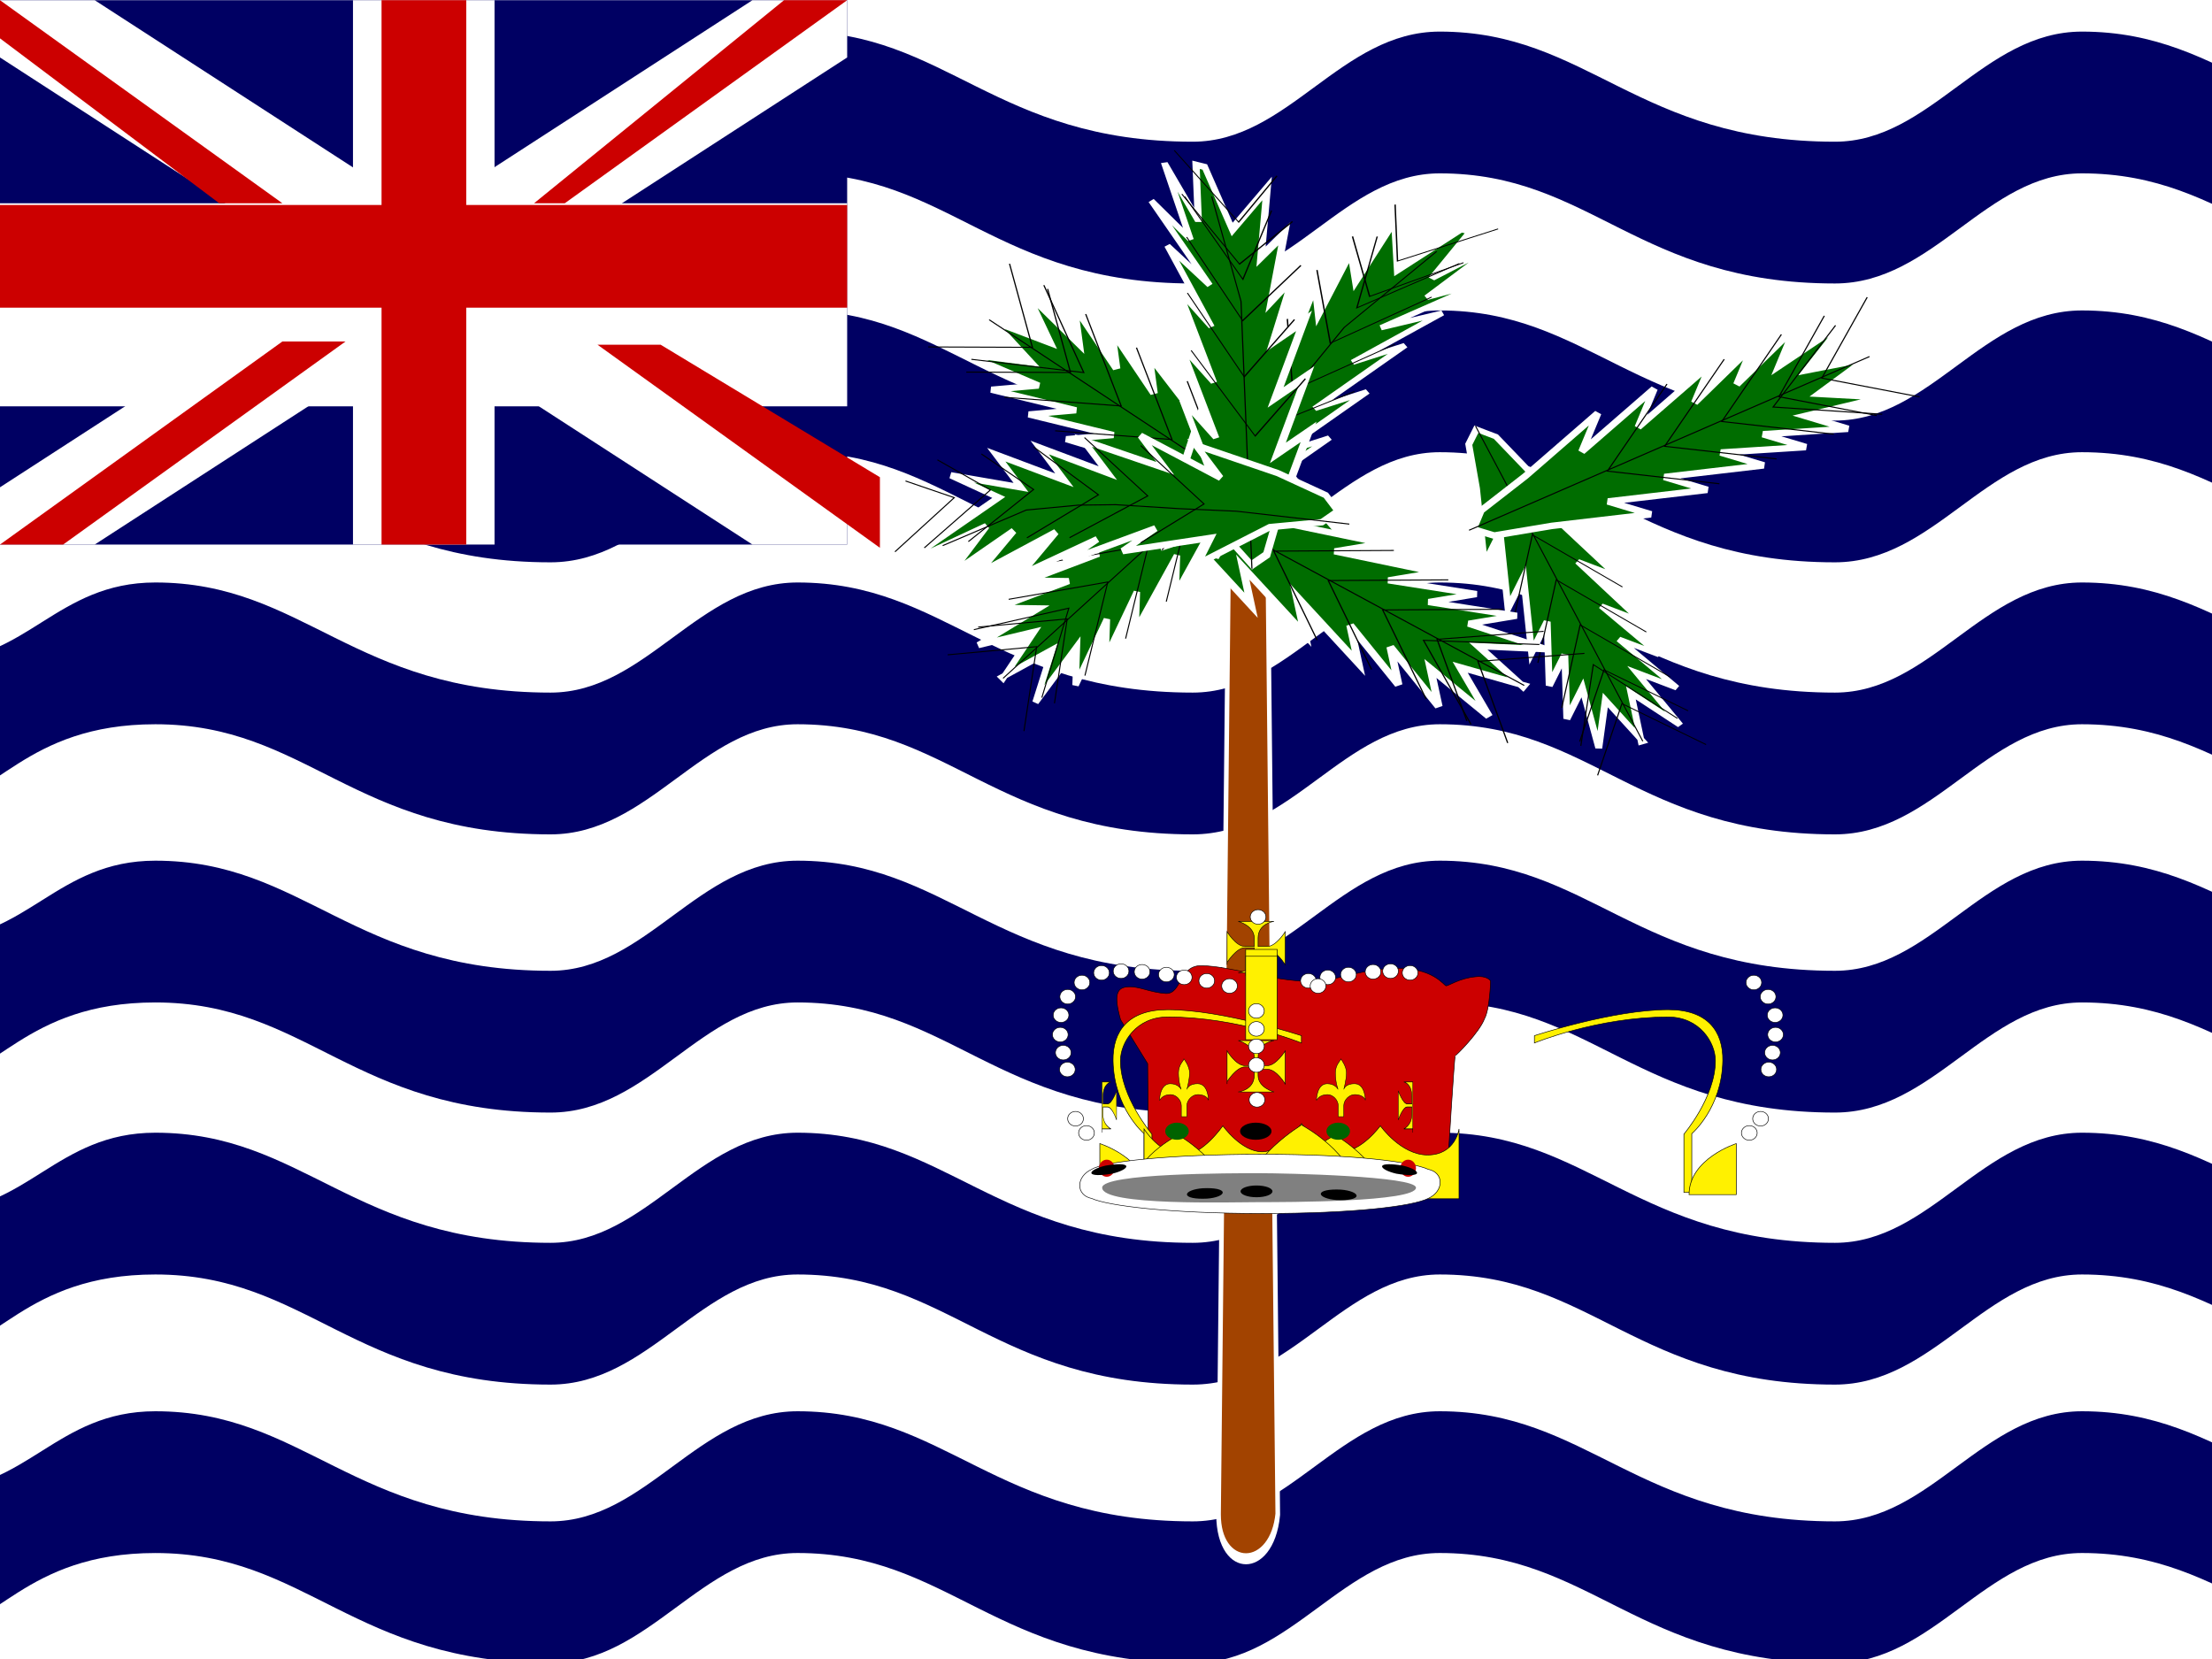 <svg xmlns="http://www.w3.org/2000/svg" height="480" width="640">
  <rect width="100%" height="100%" fill="#333333" stroke="none"/>
  <defs>
    <clipPath id="a">
      <path fill-opacity=".67" d="M0 0h682.67v612H0z"/>
    </clipPath>
  </defs>
  <g clip-path="url(#a)" transform="scale(.938)">
    <path fill-rule="evenodd" fill="#fff" d="M0 0h1024v612H0z"/>
    <path d="M1024 446.24c-11.474 6.903-21.332 23.036-61.814 23.036-60.947 0-76.188-33.966-121.9-33.966-30.474 0-46.712 33.966-76.187 33.966-60.962 0-76.191-33.966-121.9-33.966-30.477 0-46.716 33.966-76.191 33.966-60.962 0-76.191-33.966-121.9-33.966-30.477 0-46.716 33.966-76.191 33.966-60.962 0-76.191-33.966-121.9-33.966-30.478 0-46.716 33.966-76.191 33.966-60.962 0-76.192-33.966-121.91-33.966-30.476 0-39.619 24.203-67.906 24.203v43.727c18.286 0 27.428-24.2 67.906-24.2 46.716 0 60.966 33.96 121.9 33.96 30.476 0 46.713-33.966 76.191-33.966 46.713 0 60.962 33.966 121.9 33.966 30.476 0 46.714-33.966 76.191-33.966 46.714 0 60.962 33.966 121.9 33.966 30.476 0 46.714-33.966 76.191-33.966 46.714 0 60.962 33.966 121.9 33.966 30.476 0 46.714-33.966 76.187-33.966 46.716 0 60.966 33.966 121.9 33.966 30.482 0 40.34-9.626 61.814-16.628v-60.236zM1024 360.32c-11.474 6.903-21.332 23.036-61.814 23.036-60.947 0-76.188-33.966-121.9-33.966-30.474 0-46.712 33.966-76.187 33.966-60.962 0-76.191-33.966-121.9-33.966-30.477 0-46.716 33.966-76.191 33.966-60.962 0-76.191-33.966-121.9-33.966-30.477 0-46.716 33.966-76.191 33.966-60.962 0-76.191-33.966-121.9-33.966-30.478 0-46.716 33.966-76.191 33.966-60.962 0-76.192-33.966-121.91-33.966-30.476 0-39.619 24.203-67.906 24.203v43.727c18.286.01 27.428-24.2 67.906-24.2 46.714 0 60.963 33.966 121.91 33.966 30.476 0 46.713-33.966 76.191-33.966 46.713 0 60.962 33.966 121.9 33.966 30.476 0 46.714-33.966 76.191-33.966 46.714 0 60.962 33.966 121.9 33.966 30.476 0 46.714-33.966 76.191-33.966 46.714 0 60.962 33.966 121.9 33.966 30.476 0 46.714-33.966 76.187-33.966 46.716 0 60.966 33.966 121.9 33.966 30.482 0 40.34-9.626 61.814-16.628v-60.236zM1024 276.41c-11.474 6.903-21.332 23.036-61.814 23.036-60.947 0-76.188-33.966-121.9-33.966-30.474 0-46.712 33.966-76.187 33.966-60.962 0-76.191-33.966-121.9-33.966-30.477 0-46.716 33.966-76.191 33.966-60.962 0-76.191-33.966-121.9-33.966-30.477 0-46.716 33.966-76.191 33.966-60.962 0-76.191-33.966-121.9-33.966-30.478 0-46.716 33.966-76.191 33.966-60.962 0-76.192-33.966-121.91-33.966-30.476 0-39.619 24.203-67.906 24.203v43.727c18.286 0 27.428-24.2 67.906-24.2 46.714 0 60.963 33.966 121.91 33.966 30.476 0 46.713-33.966 76.191-33.966 46.713 0 60.962 33.966 121.9 33.966 30.476 0 46.714-33.966 76.191-33.966 46.714 0 60.962 33.966 121.9 33.966 30.476 0 46.714-33.966 76.191-33.966 46.714 0 60.962 33.966 121.9 33.966 30.476 0 46.714-33.966 76.187-33.966 46.716 0 60.966 33.966 121.9 33.966 30.482 0 40.34-9.626 61.814-16.628v-60.236zM1024 190.6c-11.474 6.903-21.332 23.036-61.814 23.036-60.947 0-76.188-33.966-121.9-33.966-30.474 0-46.712 33.966-76.187 33.966-60.962 0-76.191-33.966-121.9-33.966-30.477 0-46.716 33.966-76.191 33.966-60.962 0-76.191-33.966-121.9-33.966-30.477 0-46.716 33.966-76.191 33.966-60.962 0-76.191-33.966-121.9-33.966-30.478 0-46.716 33.966-76.191 33.966-60.962 0-76.192-33.966-121.91-33.966-30.476 0-39.619 24.203-67.906 24.203V247.6c18.286 0 27.428-24.2 67.906-24.2 46.714 0 60.963 33.966 121.91 33.966 30.476 0 46.713-33.966 76.191-33.966 46.713 0 60.962 33.966 121.9 33.966 30.476 0 46.714-33.966 76.191-33.966 46.714 0 60.962 33.966 121.9 33.966 30.476 0 46.714-33.966 76.191-33.966 46.714 0 60.962 33.966 121.9 33.966 30.476 0 46.714-33.966 76.187-33.966 46.716 0 60.966 33.966 121.9 33.966 30.482 0 40.34-9.626 61.814-16.628v-60.236zM1024 106.69c-11.474 6.903-21.332 23.036-61.814 23.036-60.947 0-76.188-33.966-121.9-33.966-30.474 0-46.712 33.966-76.187 33.966-60.962 0-76.191-33.966-121.9-33.966-30.477 0-46.716 33.966-76.191 33.966-60.962 0-76.191-33.966-121.9-33.966-30.477 0-46.716 33.966-76.191 33.966-60.962 0-76.191-33.966-121.9-33.966-30.478 0-46.716 33.966-76.191 33.966-60.962 0-76.192-33.966-121.91-33.966-30.491-.002-39.634 24.2-67.92 24.2v43.727c18.286 0 27.428-24.203 67.906-24.203 46.714 0 60.963 33.966 121.91 33.966 30.476 0 46.713-33.966 76.191-33.966 46.713 0 60.962 33.966 121.9 33.966 30.476 0 46.714-33.966 76.191-33.966 46.714 0 60.962 33.966 121.9 33.966 30.476 0 46.714-33.966 76.191-33.966 46.714 0 60.962 33.966 121.9 33.966 30.476 0 46.714-33.966 76.187-33.966 46.716 0 60.966 33.966 121.9 33.966 30.482 0 40.34-9.626 61.814-16.628v-60.236zM1024 20.676c-11.474 6.903-21.332 23.036-61.814 23.036-60.947 0-76.188-33.966-121.9-33.966-30.474 0-46.712 33.966-76.187 33.966-60.962 0-76.191-33.966-121.9-33.966-30.477 0-46.716 33.966-76.191 33.966-60.962 0-76.191-33.966-121.9-33.966-30.477 0-46.716 33.966-76.191 33.966-60.962 0-76.191-33.966-121.9-33.966-30.478 0-46.716 33.966-76.191 33.966-60.962 0-76.192-33.966-121.91-33.966-30.491 0-39.634 24.203-67.92 24.203v43.727c18.286 0 27.428-24.203 67.906-24.203 46.714 0 60.963 33.966 121.91 33.966 30.476 0 46.713-33.966 76.191-33.966 46.713 0 60.962 33.966 121.9 33.966 30.476 0 46.714-33.966 76.191-33.966 46.714 0 60.962 33.966 121.9 33.966 30.476 0 46.714-33.966 76.191-33.966 46.714 0 60.962 33.966 121.9 33.966 30.476 0 46.714-33.966 76.187-33.966 46.716 0 60.966 33.966 121.9 33.966 30.482 0 40.34-9.626 61.814-16.628V20.674z" fill-rule="evenodd" fill="#000063"/>
    <path fill-rule="evenodd" fill="#000063" d="M0 .063h261.31v167.91H0z"/>
    <g stroke-width="1pt">
      <path d="M0 .063v17.664L232.097 167.97h29.216v-17.664L29.216.064H0zm261.312 0v17.664L29.216 167.968H0v-17.664L232.097.064h29.216z" fill="#fff"/>
      <path d="M108.88.063v167.906h43.662V.063H108.88zM0 62.698v62.636h261.312V62.698H0z" fill="#fff"/>
      <path d="M0 63.226v31.681h261.312v-31.68H0zM117.69.063v167.906h26.132V.063H117.69zM0 167.968l87.104-62.636h19.476l-87.104 62.636H0zM0 .063l87.104 62.636H67.628L0 11.833V.063zm164.732 62.636L241.836.063h19.476l-87.104 62.636h-19.476zm106.68 106.27l-87.104-62.636h19.476l67.628 40.866v11.77z" fill="#c00"/>
    </g>
    <path d="M814.96-301.18l-17.72 708.66c0 37.298 80.097 37.298 88.683 0l-17.717-708.66h-63.149z" fill-rule="evenodd" transform="matrix(.206 0 0 .49 211.633 267.436)" stroke="#fff" stroke-width="6.936" fill="#a24300"/>
    <path d="M496.06 649.21l17.717 70.866 36.433-63.16-17.717 88.683 36.433-36.433-36.433 88.682 36.433-36.433-36.433 88.683 36.433-36.433-36.433 106.3 36.433-36.433-36.433 106.3 36.433-36.433-36.433 106.3-17.716 63.161-17.717 17.72-17.717-17.72-17.716-63.161-36.433-106.3 36.433 36.433-36.433-106.3 36.433 36.433-36.433-106.3 36.433 36.433-36.433-88.683 36.433 36.433-36.433-88.682 36.433 36.433-17.717-88.683 36.433 63.16 17.717-70.866z" fill-rule="evenodd" transform="matrix(-.236 .067 -.104 -.196 691.314 322.649)" stroke="#fff" stroke-width="8.26" fill="#006d00"/>
    <path d="M496.06 649.21v496.07M426.2 868.11l70.86 106.3 70.87-106.3" transform="matrix(-.236 .067 -.104 -.196 691.314 322.649)" stroke="#000" stroke-width="1pt" fill="none"/>
    <path d="M426.2 797.24l70.866 106.3 70.866-106.3" transform="matrix(-.236 .067 -.104 -.196 691.314 322.649)" stroke="#000" stroke-width="1pt" fill="none"/>
    <path d="M426.2 726.38l70.866 106.3 70.866-106.3" transform="matrix(-.236 .067 -.104 -.196 691.314 322.649)" stroke="#000" stroke-width="1pt" fill="none"/>
    <path d="M426.2 673.23l70.866 88.683 70.866-88.683" transform="matrix(-.236 .067 -.104 -.196 691.314 322.649)" stroke="#000" stroke-width="1pt" fill="none"/>
    <path d="M426.2 620.08l70.866 88.682 70.866-88.682" transform="matrix(-.236 .067 -.104 -.196 691.314 322.649)" stroke="#000" stroke-width="1pt" fill="none"/>
    <path d="M442.91 666.93l63.16 106.3 63.16-106.3" transform="matrix(-.236 .067 -.104 -.196 691.314 322.649)" stroke="#000" stroke-width="1pt" fill="none"/>
    <g>
      <path d="M496.06 649.21l17.717 70.866 36.433-63.16-17.717 88.683 36.433-36.433-36.433 88.682 36.433-36.433-36.433 88.683 36.433-36.433-36.433 106.3 36.433-36.433-36.433 106.3 36.433-36.433-36.433 106.3-17.716 63.161-17.717 17.72-17.717-17.72-17.716-63.161-36.433-106.3 36.433 36.433-36.433-106.3 36.433 36.433-36.433-106.3 36.433 36.433-36.433-88.683 36.433 36.433-36.433-88.682 36.433 36.433-17.717-88.683 36.433 63.16 17.717-70.866z" fill-rule="evenodd" transform="matrix(.177 -.181 .221 .146 73.836 93.626)" stroke="#fff" stroke-width="8.26" fill="#006d00"/>
      <path d="M496.06 649.21v496.07M426.2 868.11l70.86 106.3 70.87-106.3" transform="matrix(.177 -.181 .221 .146 73.836 93.626)" stroke="#000" stroke-width="1pt" fill="none"/>
      <path d="M426.2 797.24l70.866 106.3 70.866-106.3" transform="matrix(.177 -.181 .221 .146 73.836 93.626)" stroke="#000" stroke-width="1pt" fill="none"/>
      <path d="M426.2 726.38l70.866 106.3 70.866-106.3" transform="matrix(.177 -.181 .221 .146 73.836 93.626)" stroke="#000" stroke-width="1pt" fill="none"/>
      <path d="M426.2 673.23l70.866 88.683 70.866-88.683" transform="matrix(.177 -.181 .221 .146 73.836 93.626)" stroke="#000" stroke-width="1pt" fill="none"/>
      <path d="M426.2 620.08l70.866 88.682 70.866-88.682" transform="matrix(.177 -.181 .221 .146 73.836 93.626)" stroke="#000" stroke-width="1pt" fill="none"/>
      <path d="M442.91 666.93l63.16 106.3 63.16-106.3" transform="matrix(.177 -.181 .221 .146 73.836 93.626)" stroke="#000" stroke-width="1pt" fill="none"/>
    </g>
    <g>
      <path d="M496.06 649.21l17.717 70.866 36.433-63.16-17.717 88.683 36.433-36.433-36.433 88.682 36.433-36.433-36.433 88.683 36.433-36.433-36.433 106.3 36.433-36.433-36.433 106.3 36.433-36.433-36.433 106.3-17.716 63.161-17.717 17.72-17.717-17.72-17.716-63.161-36.433-106.3 36.433 36.433-36.433-106.3 36.433 36.433-36.433-106.3 36.433 36.433-36.433-88.683 36.433 36.433-36.433-88.682 36.433 36.433-17.717-88.683 36.433 63.16 17.717-70.866z" fill-rule="evenodd" transform="matrix(.114 .217 -.249 .108 681.766 -67.78)" stroke="#fff" stroke-width="8.26" fill="#006d00"/>
      <path d="M496.06 649.21v496.07M426.2 868.11l70.86 106.3 70.87-106.3" transform="matrix(.114 .217 -.249 .108 681.766 -67.78)" stroke="#000" stroke-width="1pt" fill="none"/>
      <path d="M426.2 797.24l70.866 106.3 70.866-106.3" transform="matrix(.114 .217 -.249 .108 681.766 -67.78)" stroke="#000" stroke-width="1pt" fill="none"/>
      <path d="M426.2 726.38l70.866 106.3 70.866-106.3" transform="matrix(.114 .217 -.249 .108 681.766 -67.78)" stroke="#000" stroke-width="1pt" fill="none"/>
      <path d="M426.2 673.23l70.866 88.683 70.866-88.683" transform="matrix(.114 .217 -.249 .108 681.766 -67.78)" stroke="#000" stroke-width="1pt" fill="none"/>
      <path d="M426.2 620.08l70.866 88.682 70.866-88.682" transform="matrix(.114 .217 -.249 .108 681.766 -67.78)" stroke="#000" stroke-width="1pt" fill="none"/>
      <path d="M442.91 666.93l63.16 106.3 63.16-106.3" transform="matrix(.114 .217 -.249 .108 681.766 -67.78)" stroke="#000" stroke-width="1pt" fill="none"/>
    </g>
    <g>
      <path d="M496.06 649.21l17.717 70.866 36.433-63.16-17.717 88.683 36.433-36.433-36.433 88.682 36.433-36.433-36.433 88.683 36.433-36.433-36.433 106.3 36.433-36.433-36.433 106.3 36.433-36.433-36.433 106.3-17.716 63.161-17.717 17.72-17.717-17.72-17.716-63.161-36.433-106.3 36.433 36.433-36.433-106.3 36.433 36.433-36.433-106.3 36.433 36.433-36.433-88.683 36.433 36.433-36.433-88.682 36.433 36.433-17.717-88.683 36.433 63.16 17.717-70.866z" fill-rule="evenodd" transform="matrix(-.167 .195 -.237 -.128 706.86 197.798)" stroke="#fff" stroke-width="8.26" fill="#006d00"/>
      <path d="M496.06 649.21v496.07M426.2 868.11l70.86 106.3 70.87-106.3" transform="matrix(-.167 .195 -.237 -.128 706.86 197.798)" stroke="#000" stroke-width="1pt" fill="none"/>
      <path d="M426.2 797.24l70.866 106.3 70.866-106.3" transform="matrix(-.167 .195 -.237 -.128 706.86 197.798)" stroke="#000" stroke-width="1pt" fill="none"/>
      <path d="M426.2 726.38l70.866 106.3 70.866-106.3" transform="matrix(-.167 .195 -.237 -.128 706.86 197.798)" stroke="#000" stroke-width="1pt" fill="none"/>
      <path d="M426.2 673.23l70.866 88.683 70.866-88.683" transform="matrix(-.167 .195 -.237 -.128 706.86 197.798)" stroke="#000" stroke-width="1pt" fill="none"/>
      <path d="M426.2 620.08l70.866 88.682 70.866-88.682" transform="matrix(-.167 .195 -.237 -.128 706.86 197.798)" stroke="#000" stroke-width="1pt" fill="none"/>
      <path d="M442.91 666.93l63.16 106.3 63.16-106.3" transform="matrix(-.167 .195 -.237 -.128 706.86 197.798)" stroke="#000" stroke-width="1pt" fill="none"/>
    </g>
    <g>
      <path d="M496.06 649.21l17.717 70.866 36.433-63.16-17.717 88.683 36.433-36.433-36.433 88.682 36.433-36.433-36.433 88.683 36.433-36.433-36.433 106.3 36.433-36.433-36.433 106.3 36.433-36.433-36.433 106.3-17.716 63.161-17.717 17.72-17.717-17.72-17.716-63.161-36.433-106.3 36.433 36.433-36.433-106.3 36.433 36.433-36.433-106.3 36.433 36.433-36.433-88.683 36.433 36.433-36.433-88.682 36.433 36.433-17.717-88.683 36.433 63.16 17.717-70.866z" fill-rule="evenodd" transform="matrix(-.166 -.166 .177 -.161 276.837 396.088)" stroke="#fff" stroke-width="8.26" fill="#006d00"/>
      <path d="M496.06 649.21v496.07M426.2 868.11l70.86 106.3 70.87-106.3" transform="matrix(-.166 -.166 .177 -.161 276.837 396.088)" stroke="#000" stroke-width="1pt" fill="none"/>
      <path d="M426.2 797.24l70.866 106.3 70.866-106.3" transform="matrix(-.166 -.166 .177 -.161 276.837 396.088)" stroke="#000" stroke-width="1pt" fill="none"/>
      <path d="M426.2 726.38l70.866 106.3 70.866-106.3" transform="matrix(-.166 -.166 .177 -.161 276.837 396.088)" stroke="#000" stroke-width="1pt" fill="none"/>
      <path d="M426.2 673.23l70.866 88.683 70.866-88.683" transform="matrix(-.166 -.166 .177 -.161 276.837 396.088)" stroke="#000" stroke-width="1pt" fill="none"/>
      <path d="M426.2 620.08l70.866 88.682 70.866-88.682" transform="matrix(-.166 -.166 .177 -.161 276.837 396.088)" stroke="#000" stroke-width="1pt" fill="none"/>
      <path d="M442.91 666.93l63.16 106.3 63.16-106.3" transform="matrix(-.166 -.166 .177 -.161 276.837 396.088)" stroke="#000" stroke-width="1pt" fill="none"/>
    </g>
    <g>
      <path d="M460.63 649.21l28.643 70.866 42.223-63.16-10.184 88.683 27.9-36.433-17.716 88.682 26.249-36.433-26.249 88.683 36.433-36.433-36.433 106.3 36.433-36.433-36.433 106.3 36.433-36.433-36.433 106.3-17.716 63.161-17.717 17.72-17.717-17.72-17.716-63.161-36.433-106.3 36.433 36.433-36.433-106.3 36.433 36.433-36.433-106.3 36.433 36.433-46.617-88.683 46.617 36.433-63.16-88.682 42.966 36.433-26.26-88.683 36.433 63.16.001-70.866z" fill-rule="evenodd" transform="matrix(-.271 -.064 -.167 .204 684.121 -32.23)" stroke="#fff" stroke-width="8.26" fill="#006d00"/>
      <path d="M467.21 684.66l28.866 124.02v336.62" transform="matrix(-.271 -.064 -.167 .204 684.121 -32.23)" stroke="#000" stroke-width="1pt" fill="none"/>
      <path d="M436.23 886.83l69.833 88.682 60.682-88.682" transform="matrix(-.271 -.064 -.167 .204 684.121 -32.23)" stroke="#000" stroke-width="1pt" fill="none"/>
      <path d="M434.63 814.96l61.63 88.682 60.682-88.682" transform="matrix(-.271 -.064 -.167 .204 684.121 -32.23)" stroke="#000" stroke-width="1pt" fill="none"/>
      <path d="M436.38 744.1l60.682 88.682 69.833-88.682" transform="matrix(-.271 -.064 -.167 .204 684.121 -32.23)" stroke="#000" stroke-width="1pt" fill="none"/>
      <path d="M432.84 690.94l63.228 70.866 63.149-70.866" transform="matrix(-.271 -.064 -.167 .204 684.121 -32.23)" stroke="#000" stroke-width="1pt" fill="none"/>
      <path d="M426.2 637.8l70.866 70.866 46.406-70.866" transform="matrix(-.271 -.064 -.167 .204 684.121 -32.23)" stroke="#000" stroke-width="1pt" fill="none"/>
      <path d="M436.12 693.24l63.16 86.886 36.327-96.478" transform="matrix(-.271 -.064 -.167 .204 684.121 -32.23)" stroke="#000" stroke-width="1pt" fill="none"/>
    </g>
    <g>
      <path d="M460.63 649.21l28.643 70.866 42.223-63.16-10.184 88.683 27.9-36.433-17.716 88.682 26.249-36.433-26.249 88.683 36.433-36.433-36.433 106.3 36.433-36.433-36.433 106.3 36.433-36.433-36.433 106.3-17.716 63.161-17.717 17.72-17.717-17.72-17.716-63.161-36.433-106.3 36.433 36.433-36.433-106.3 36.433 36.433-36.433-106.3 36.433 36.433-46.617-88.683 46.617 36.433-63.16-88.682 42.966 36.433-26.26-88.683 36.433 63.16.001-70.866z" fill-rule="evenodd" transform="matrix(.27 .067 .01 .245 240.767 -138.419)" stroke="#fff" stroke-width="8.26" fill="#006d00"/>
      <path d="M467.21 684.66l28.866 124.02v336.62" transform="matrix(.27 .067 .01 .245 240.767 -138.419)" stroke="#000" stroke-width="1pt" fill="none"/>
      <path d="M436.23 886.83l69.833 88.682 60.682-88.682" transform="matrix(.27 .067 .01 .245 240.767 -138.419)" stroke="#000" stroke-width="1pt" fill="none"/>
      <path d="M434.63 814.96l61.63 88.682 60.682-88.682" transform="matrix(.27 .067 .01 .245 240.767 -138.419)" stroke="#000" stroke-width="1pt" fill="none"/>
      <path d="M436.38 744.1l60.682 88.682 69.833-88.682" transform="matrix(.27 .067 .01 .245 240.767 -138.419)" stroke="#000" stroke-width="1pt" fill="none"/>
      <path d="M432.84 690.94l63.228 70.866 63.149-70.866" transform="matrix(.27 .067 .01 .245 240.767 -138.419)" stroke="#000" stroke-width="1pt" fill="none"/>
      <path d="M426.2 637.8l70.866 70.866 46.406-70.866" transform="matrix(.27 .067 .01 .245 240.767 -138.419)" stroke="#000" stroke-width="1pt" fill="none"/>
      <path d="M436.12 693.24l63.16 86.886 36.327-96.478" transform="matrix(.27 .067 .01 .245 240.767 -138.419)" stroke="#000" stroke-width="1pt" fill="none"/>
    </g>
    <g>
      <path d="M364.33 631.6l88.683 88.683 17.716-63.149v88.682l36.433-36.433-17.716 88.683 36.432-36.434-17.716 88.684 36.433-36.433-17.716 106.3 36.433-36.433-36.433 106.3 36.433-36.433-17.717 106.3-17.716 63.161-17.717 17.72-17.717-17.72-17.716-63.161-63.16-82.294 36.434 11.429-36.433-106.3 36.433 36.433-63.16-106.3 36.433 36.433-63.16-88.684 63.16 36.434-70.866-88.683 63.149 36.433-70.866-70.866 70.866 36.433-63.149-88.683z" fill-rule="evenodd" transform="matrix(.035 -.235 .244 .042 116.462 229.638)" stroke="#fff" stroke-width="8.26" fill="#006d00"/>
      <path d="M378.96 660.02l63.962 96.497 17.716 63.16 8.869 46.206 8.868 78.811 9.316 70.866 8.401 141.74" transform="matrix(.035 -.235 .244 .042 116.462 229.638)" stroke="#000" stroke-width="1pt" fill="none"/>
      <path d="M426.2 903.64l63.666 70.866 60.749-88.683" transform="matrix(.035 -.235 .244 .042 116.462 229.638)" stroke="#000" stroke-width="1pt" fill="none"/>
      <path d="M417.08 814.96l70.679 88.683 60.76-88.683" transform="matrix(.035 -.235 .244 .042 116.462 229.638)" stroke="#000" stroke-width="1pt" fill="none"/>
      <path d="M407.48 762.44l70.867 80.236 46.948-88.683M372.06 637.8l88.683 70.866 26.831-70.866" transform="matrix(.035 -.235 .244 .042 116.462 229.638)" stroke="#000" stroke-width="1pt" fill="none"/>
      <path d="M360.62 602.36l82.296 63.149 10.616-63.149M389.76 690.94l81.096 70.866 33.946-70.866" transform="matrix(.035 -.235 .244 .042 116.462 229.638)" stroke="#000" stroke-width="1pt" fill="none"/>
    </g>
    <g fill-rule="evenodd">
      <path d="M641.46 1173.3l-1.7-229.13-61.1-106.94c-16.277-62.618-7.764-78.079 16.973-79.776 24.728-1.698 49.224 13.679 84.868 16.276 36.646 1.697 28.866-69.408 81.474-67.71 62.618 1.697 144.28 32.26 222.36 37.342 78.078 6.092 118.81-27.168 208.77-30.663 89.97-3.396 113.73 42.436 118.82 42.436s30.66-18.672 66.01-22.066c26.46-3.396 33.96 10.184 33.96 10.184s-1.7 67.71-13.68 91.667c-11.88 33.948-64.32 89.961-66.01 89.961-1.7 0-16.28 249.62-16.28 261.21 0 1.7-676.66-6.79-676.66-11.88z" stroke="#000" stroke-width="1pt" fill="#c00" transform="matrix(.137 0 0 .127 266.36 208.19)"/>
      <g stroke="#000" stroke-width="1pt">
        <path d="M631.6 684.66s-67.982-62.097-69.813-177.17c-1.063-71.929 34.38-124.02 122.96-124.02 124.02 0 301.18 63.149 301.18 63.149v17.717s-141.73-63.16-301.18-63.16c-70.866 0-106.3 62.087-106.3 106.24 0 88.683 70.867 178.23 70.867 178.23v141.73h-17.717v-141.73z" fill="#fff100" transform="matrix(-.137 0 0 .127 608.367 262.74)"/>
        <path d="M478.36 649.21c0 9.786-7.932 17.717-17.717 17.717-9.786 0-17.717-7.932-17.717-17.717 0-9.786 7.932-17.717 17.717-17.717 9.786 0 17.717 7.932 17.717 17.717z" transform="matrix(-.137 0 0 .127 606.168 262.626)" fill="#fff"/>
        <path d="M478.36 649.21c0 9.786-7.932 17.717-17.717 17.717-9.786 0-17.717-7.932-17.717-17.717 0-9.786 7.932-17.717 17.717-17.717 9.786 0 17.717 7.932 17.717 17.717z" transform="matrix(-.137 0 0 .127 608.688 247.431)" fill="#fff"/>
        <path d="M478.36 649.21c0 9.786-7.932 17.717-17.717 17.717-9.786 0-17.717-7.932-17.717-17.717 0-9.786 7.932-17.717 17.717-17.717 9.786 0 17.717 7.932 17.717 17.717z" transform="matrix(-.137 0 0 .127 609.849 242.243)" fill="#fff"/>
        <path d="M478.36 649.21c0 9.786-7.932 17.717-17.717 17.717-9.786 0-17.717-7.932-17.717-17.717 0-9.786 7.932-17.717 17.717-17.717 9.786 0 17.717 7.932 17.717 17.717z" transform="matrix(-.137 0 0 .127 610.776 236.694)" fill="#fff"/>
        <path d="M478.36 649.21c0 9.786-7.932 17.717-17.717 17.717-9.786 0-17.717-7.932-17.717-17.717 0-9.786 7.932-17.717 17.717-17.717 9.786 0 17.717 7.932 17.717 17.717z" transform="matrix(-.137 0 0 .127 610.646 230.678)" fill="#fff"/>
        <path d="M478.36 649.21c0 9.786-7.932 17.717-17.717 17.717-9.786 0-17.717-7.932-17.717-17.717 0-9.786 7.932-17.717 17.717-17.717 9.786 0 17.717 7.932 17.717 17.717z" transform="matrix(-.137 0 0 .127 602.69 267.008)" fill="#fff"/>
        <path d="M478.36 649.21c0 9.786-7.932 17.717-17.717 17.717-9.786 0-17.717-7.932-17.717-17.717 0-9.786 7.932-17.717 17.717-17.717 9.786 0 17.717 7.932 17.717 17.717z" transform="matrix(-.137 0 0 .127 608.487 224.996)" fill="#fff"/>
        <path d="M478.36 649.21c0 9.786-7.932 17.717-17.717 17.717-9.786 0-17.717-7.932-17.717-17.717 0-9.786 7.932-17.717 17.717-17.717 9.786 0 17.717 7.932 17.717 17.717z" transform="matrix(-.137 0 0 .127 604.082 220.616)" fill="#fff"/>
        <path d="M478.36 649.21c0 9.786-7.932 17.717-17.717 17.717-9.786 0-17.717-7.932-17.717-17.717 0-9.786 7.932-17.717 17.717-17.717 9.786 0 17.717 7.932 17.717 17.717z" transform="matrix(-.137 0 0 .127 498.064 217.628)" fill="#fff"/>
        <path d="M478.36 649.21c0 9.786-7.932 17.717-17.717 17.717-9.786 0-17.717-7.932-17.717-17.717 0-9.786 7.932-17.717 17.717-17.717 9.786 0 17.717 7.932 17.717 17.717z" transform="matrix(-.137 0 0 .127 492.026 217.1)" fill="#fff"/>
        <path d="M478.36 649.21c0 9.786-7.932 17.717-17.717 17.717-9.786 0-17.717-7.932-17.717-17.717 0-9.786 7.932-17.717 17.717-17.717 9.786 0 17.717 7.932 17.717 17.717z" transform="matrix(-.137 0 0 .127 486.636 217.314)" fill="#fff"/>
        <path d="M478.36 649.21c0 9.786-7.932 17.717-17.717 17.717-9.786 0-17.717-7.932-17.717-17.717 0-9.786 7.932-17.717 17.717-17.717 9.786 0 17.717 7.932 17.717 17.717z" transform="matrix(-.137 0 0 .127 479.043 218.168)" fill="#fff"/>
        <path d="M478.36 649.21c0 9.786-7.932 17.717-17.717 17.717-9.786 0-17.717-7.932-17.717-17.717 0-9.786 7.932-17.717 17.717-17.717 9.786 0 17.717 7.932 17.717 17.717z" transform="matrix(-.137 0 0 .127 472.66 219.022)" fill="#fff"/>
        <path d="M478.36 649.21c0 9.786-7.932 17.717-17.717 17.717-9.786 0-17.717-7.932-17.717-17.717 0-9.786 7.932-17.717 17.717-17.717 9.786 0 17.717 7.932 17.717 17.717z" transform="matrix(-.137 0 0 .127 466.696 220.088)" fill="#fff"/>
        <path d="M478.36 649.21c0 9.786-7.932 17.717-17.717 17.717-9.786 0-17.717-7.932-17.717-17.717 0-9.786 7.932-17.717 17.717-17.717 9.786 0 17.717 7.932 17.717 17.717z" transform="matrix(-.137 0 0 .127 469.668 221.683)" fill="#fff"/>
      </g>
      <path d="M478.36 649.21c0 9.786-7.932 17.717-17.717 17.717-9.786 0-17.717-7.932-17.717-17.717 0-9.786 7.932-17.717 17.717-17.717 9.786 0 17.717 7.932 17.717 17.717z" transform="matrix(.137 0 0 .127 268.648 262.626)" stroke="#000" stroke-width="1pt" fill="#fff"/>
      <path d="M478.36 649.21c0 9.786-7.932 17.717-17.717 17.717-9.786 0-17.717-7.932-17.717-17.717 0-9.786 7.932-17.717 17.717-17.717 9.786 0 17.717 7.932 17.717 17.717z" transform="matrix(.137 0 0 .127 266.128 247.432)" stroke="#000" stroke-width="1pt" fill="#fff"/>
      <path d="M478.36 649.21c0 9.786-7.932 17.717-17.717 17.717-9.786 0-17.717-7.932-17.717-17.717 0-9.786 7.932-17.717 17.717-17.717 9.786 0 17.717 7.932 17.717 17.717z" transform="matrix(.137 0 0 .127 264.867 242.243)" stroke="#000" stroke-width="1pt" fill="#fff"/>
      <path d="M478.36 649.21c0 9.786-7.932 17.717-17.717 17.717-9.786 0-17.717-7.932-17.717-17.717 0-9.786 7.932-17.717 17.717-17.717 9.786 0 17.717 7.932 17.717 17.717z" transform="matrix(.137 0 0 .127 263.94 236.694)" stroke="#000" stroke-width="1pt" fill="#fff"/>
      <path d="M478.36 649.21c0 9.786-7.932 17.717-17.717 17.717-9.786 0-17.717-7.932-17.717-17.717 0-9.786 7.932-17.717 17.717-17.717 9.786 0 17.717 7.932 17.717 17.717z" transform="matrix(.137 0 0 .127 264.172 230.678)" stroke="#000" stroke-width="1pt" fill="#fff"/>
      <path d="M478.36 649.21c0 9.786-7.932 17.717-17.717 17.717-9.786 0-17.717-7.932-17.717-17.717 0-9.786 7.932-17.717 17.717-17.717 9.786 0 17.717 7.932 17.717 17.717z" transform="matrix(.137 0 0 .127 266.23 224.996)" stroke="#000" stroke-width="1pt" fill="#fff"/>
      <path d="M478.36 649.21c0 9.786-7.932 17.717-17.717 17.717-9.786 0-17.717-7.932-17.717-17.717 0-9.786 7.932-17.717 17.717-17.717 9.786 0 17.717 7.932 17.717 17.717z" transform="matrix(.137 0 0 .127 270.636 220.616)" stroke="#000" stroke-width="1pt" fill="#fff"/>
      <path d="M478.36 649.21c0 9.786-7.932 17.717-17.717 17.717-9.786 0-17.717-7.932-17.717-17.717 0-9.786 7.932-17.717 17.717-17.717 9.786 0 17.717 7.932 17.717 17.717z" transform="matrix(.137 0 0 .127 276.662 217.627)" stroke="#000" stroke-width="1pt" fill="#fff"/>
      <path d="M478.36 649.21c0 9.786-7.932 17.717-17.717 17.717-9.786 0-17.717-7.932-17.717-17.717 0-9.786 7.932-17.717 17.717-17.717 9.786 0 17.717 7.932 17.717 17.717z" transform="matrix(.137 0 0 .127 282.69 217.1)" stroke="#000" stroke-width="1pt" fill="#fff"/>
      <path d="M478.36 649.21c0 9.786-7.932 17.717-17.717 17.717-9.786 0-17.717-7.932-17.717-17.717 0-9.786 7.932-17.717 17.717-17.717 9.786 0 17.717 7.932 17.717 17.717z" transform="matrix(.137 0 0 .127 289.181 217.314)" stroke="#000" stroke-width="1pt" fill="#fff"/>
      <path d="M478.36 649.21c0 9.786-7.932 17.717-17.717 17.717-9.786 0-17.717-7.932-17.717-17.717 0-9.786 7.932-17.717 17.717-17.717 9.786 0 17.717 7.932 17.717 17.717z" transform="matrix(.137 0 0 .127 296.674 218.168)" stroke="#000" stroke-width="1pt" fill="#fff"/>
      <path d="M478.36 649.21c0 9.786-7.932 17.717-17.717 17.717-9.786 0-17.717-7.932-17.717-17.717 0-9.786 7.932-17.717 17.717-17.717 9.786 0 17.717 7.932 17.717 17.717z" transform="matrix(.137 0 0 .127 302.166 219.021)" stroke="#000" stroke-width="1pt" fill="#fff"/>
      <path d="M478.36 649.21c0 9.786-7.932 17.717-17.717 17.717-9.786 0-17.717-7.932-17.717-17.717 0-9.786 7.932-17.717 17.717-17.717 9.786 0 17.717 7.932 17.717 17.717z" transform="matrix(.137 0 0 .127 309.12 220.088)" stroke="#000" stroke-width="1pt" fill="#fff"/>
      <path d="M478.36 649.21c0 9.786-7.932 17.717-17.717 17.717-9.786 0-17.717-7.932-17.717-17.717 0-9.786 7.932-17.717 17.717-17.717 9.786 0 17.717 7.932 17.717 17.717z" transform="matrix(.137 0 0 .127 316.149 221.683)" stroke="#000" stroke-width="1pt" fill="#fff"/>
      <path d="M478.36 649.21c0 9.786-7.932 17.717-17.717 17.717-9.786 0-17.717-7.932-17.717-17.717 0-9.786 7.932-17.717 17.717-17.717 9.786 0 17.717 7.932 17.717 17.717z" transform="matrix(.137 0 0 .127 272.026 267.008)" stroke="#000" stroke-width="1pt" fill="#fff"/>
      <path d="M631.6 684.66s-67.982-62.097-69.813-177.17c-1.063-71.929 34.38-124.02 122.96-124.02 124.02 0 301.18 63.149 301.18 63.149v17.717s-141.73-63.16-301.18-63.16c-70.866 0-106.3 62.087-106.3 106.24 0 88.683 70.867 178.23 70.867 178.23v141.73h-17.717v-141.73z" transform="matrix(.137 0 0 .127 266.36 262.74)" stroke="#000" stroke-width="1pt" fill="#fff100"/>
      <path d="M1240.2 631.6s16.36-36.433 70.86-36.433c37.79 0 70.87 36.433 70.87 70.866v70.866h36.43v-70.866c0-36.47 36.44-70.866 70.87-70.866 63.16 0 70.87 36.433 70.87 36.433s0-106.3-70.87-106.3c-63.16 0-70.87 36.433-70.87 36.433s17.72-63.16 17.72-106.3-36.43-88.683-36.43-88.683c0 6.79-36.44 36.433-36.44 88.683 0 63.149 17.72 106.3 17.72 106.3s-17.72-36.433-70.87-36.433c-70.86 0-70.86 106.3-70.86 106.3z" transform="matrix(.047 0 0 .048 299.433 309.064)" stroke="#000" stroke-width="2.991" fill="#fff100"/>
      <path d="M1240.2 631.6s16.36-36.433 70.86-36.433c37.79 0 70.87 36.433 70.87 70.866v70.866h36.43v-70.866c0-36.47 36.44-70.866 70.87-70.866 63.16 0 70.87 36.433 70.87 36.433s0-106.3-70.87-106.3c-63.16 0-70.87 36.433-70.87 36.433s17.72-63.16 17.72-106.3-36.43-88.683-36.43-88.683c0 6.79-36.44 36.433-36.44 88.683 0 63.149 17.72 106.3 17.72 106.3s-17.72-36.433-70.87-36.433c-70.86 0-70.86 106.3-70.86 106.3z" transform="matrix(.047 0 0 .048 347.83 309.064)" stroke="#000" stroke-width="2.991" fill="#fff100"/>
      <path d="M631.6 832.68V673.23s36.433 63.16 88.683 63.16c43.489 0 88.682-70.866 88.682-70.866s41.616 63.149 88.683 63.149c42.021 0 88.616-68.672 88.616-68.672s43.207 68.672 88.649 68.672c46.441 0 88.681-63.149 88.681-63.149s46.29 70.866 106.3 70.866c63.16 0 70.87-63.16 70.87-63.16v169.46h-708.66z" transform="matrix(.137 0 0 .127 266.36 262.74)" stroke="#000" stroke-width="1pt" fill="#fff100"/>
      <path d="M708.66 832.68V708.66s106.3 36.433 106.3 124.02h-106.3z" transform="matrix(.137 0 0 .127 242.16 262.74)" stroke="#000" stroke-width="1pt" fill="#fff100"/>
      <path d="M708.66 832.68V708.66s106.3 36.433 106.3 124.02h-106.3z" transform="matrix(-.137 0 0 .127 632.647 262.74)" stroke="#000" stroke-width="1pt" fill="#fff100"/>
      <path d="M602.36 832.68c0-88.683 106.37-144.6 106.37-144.6s106.23 66.016 106.23 144.6h-212.6z" transform="matrix(.137 0 0 .127 266.36 262.74)" stroke="#000" stroke-width="1pt" fill="#fff100"/>
      <path d="M602.36 832.68c0-88.683 106.37-144.6 106.37-144.6s106.23 66.016 106.23 144.6h-212.6z" transform="matrix(.137 0 0 .127 314.768 262.74)" stroke="#000" stroke-width="1pt" fill="#fff100"/>
      <path d="M684.66 847.63c0-88.683 124.08-169.46 124.08-169.46s123.96 70.866 123.96 169.46H684.66z" transform="matrix(.137 0 0 .127 290.668 260.873)" stroke="#000" stroke-width="1pt" fill="#fff100"/>
      <path d="M1276.6 666.61c-36.43-17.716-166.02-36.433-376.28-36.433s-360.1 17.717-386.63 36.433c-36.434 17.717-36.434 63.149-.001 70.866 36.433 17.716 176.28 36.433 386.64 36.433s340.84-17.716 376.28-36.433c36.43-17.716 36.43-63.149 0-70.866z" transform="matrix(.136 0 0 .127 266.898 276.016)" stroke="#000" stroke-width="1pt" fill="#fff"/>
      <path d="M436.767 366.342c0 4.466-40.266 4.466-48.399 4.466-8.797 0-48.398 1.207-48.398-4.466 0-4.466 39.928-4.466 48.398-4.466 8.47 0 48.399.906 48.399 4.466z" fill="gray"/>
      <path d="M343.797 360.342c0 1.466-1.084 2.636-2.42 2.636-1.337 0-2.42-1.18-2.42-2.636s1.083-2.637 2.42-2.637c1.336 0 2.42 1.18 2.42 2.637zM436.763 360.342c0 1.466-1.083 2.636-2.42 2.636-1.336 0-2.42-1.18-2.42-2.636s1.084-2.637 2.42-2.637c1.337 0 2.42 1.18 2.42 2.637z" fill="#c00"/>
      <path d="M392.196 348.932c0 1.466-2.167 2.636-4.84 2.636s-4.84-1.18-4.84-2.636 2.167-2.636 4.84-2.636 4.84 1.18 4.84 2.636z"/>
      <path d="M416.41 348.932c0 1.466-1.626 2.636-3.63 2.636-2.004 0-3.63-1.18-3.63-2.636s1.626-2.636 3.63-2.636c2.006 0 3.63 1.18 3.63 2.636zM366.676 348.932c0 1.466-1.626 2.636-3.63 2.636-2.006 0-3.63-1.18-3.63-2.636s1.626-2.636 3.63-2.636c2.004 0 3.63 1.18 3.63 2.636z" fill="#006300"/>
      <path d="M1267.9 496.06s36.44-63.16 70.87-63.16h36.43v36.433c0 63.16-63.16 70.867-63.16 70.867h141.74s-63.16-17.717-63.16-70.867V442.91h36.43c36.43 0 70.87 63.16 70.87 63.16V364.33s-36.44 63.16-70.87 63.16h-36.43v-36.433c0-63.16 63.16-70.867 63.16-70.867h-141.74s63.16 17.717 63.16 70.867v36.433h-36.43c-36.43 0-70.87-63.16-70.87-63.16v141.73z" transform="matrix(.078 0 0 .072 279.6 297.926)" stroke="#000" stroke-width="2.188" fill="#fff100"/>
      <path d="M1381.9 649.21l70.87.001s-63.16-17.717-63.16-70.867v-36.433h36.43c36.43 0 70.87 63.16 70.87 63.16v-141.73s-36.44 63.16-70.87 63.16h-36.43v-36.433c0-63.16 63.16-70.867 63.16-70.867h-70.87v248.03z" transform="matrix(.039 0 0 .063 286.03 307.314)" stroke="#000" stroke-width="3.307" fill="#fff100"/>
      <path d="M1381.9 649.21l70.87.001s-63.16-17.717-63.16-70.867v-36.433h36.43c36.43 0 70.87 63.16 70.87 63.16v-141.73s-36.44 63.16-70.87 63.16h-36.43v-36.433c0-63.16 63.16-70.867 63.16-70.867h-70.87v248.03z" transform="matrix(-.039 0 0 .063 489.686 307.314)" stroke="#000" stroke-width="3.307" fill="#fff100"/>
      <path d="M903.64 602.36c0 9.786-7.932 17.717-17.717 17.717-9.786 0-17.717-7.932-17.717-17.717 0-9.786 7.932-17.717 17.717-17.717 9.786 0 17.717 7.932 17.717 17.717z" transform="matrix(.137 0 0 .127 266.36 262.74)" stroke="#000" stroke-width="1pt" fill="#fff"/>
      <path d="M1267.9 496.06s36.44-63.16 70.87-63.16h36.43v36.433c0 63.16-63.16 70.867-63.16 70.867h141.74s-63.16-17.717-63.16-70.867V442.91h36.43c36.43 0 70.87 63.16 70.87 63.16V364.33s-36.44 63.16-70.87 63.16h-36.43v-36.433c0-63.16 63.16-70.867 63.16-70.867h-141.74s63.16 17.717 63.16 70.867v36.433h-36.43c-36.43 0-70.87-63.16-70.87-63.16v141.73z" transform="matrix(.078 0 0 .072 279.6 261.16)" stroke="#000" stroke-width="2.188" fill="#fff100"/>
      <path d="M903.64 602.36c0 9.786-7.932 17.717-17.717 17.717-9.786 0-17.717-7.932-17.717-17.717 0-9.786 7.932-17.717 17.717-17.717 9.786 0 17.717 7.932 17.717 17.717z" transform="matrix(.137 0 0 .127 266.692 206.336)" stroke="#000" stroke-width="1pt" fill="#fff"/>
      <path stroke="#000" stroke-width="1pt" fill="#fff100" d="M860.39 666.61h70.866v63.16H860.39z" transform="matrix(.137 0 0 .127 266.36 208.19)"/>
      <path stroke="#000" stroke-width="1pt" fill="#fff100" d="M860.39 683.3h70.866v202.63H860.39z" transform="matrix(.137 0 0 .127 266.36 208.19)"/>
      <path d="M478.36 649.21c0 9.786-7.932 17.717-17.717 17.717-9.786 0-17.717-7.932-17.717-17.717 0-9.786 7.932-17.717 17.717-17.717 9.786 0 17.717 7.932 17.717 17.717z" transform="matrix(.137 0 0 .127 324.438 246.067)" stroke="#000" stroke-width="1pt" fill="#fff"/>
      <path d="M478.36 649.21c0 9.786-7.932 17.717-17.717 17.717-9.786 0-17.717-7.932-17.717-17.717 0-9.786 7.932-17.717 17.717-17.717 9.786 0 17.717 7.932 17.717 17.717z" transform="matrix(.137 0 0 .127 324.438 240.296)" stroke="#000" stroke-width="1pt" fill="#fff"/>
      <path d="M478.36 649.21c0 9.786-7.932 17.717-17.717 17.717-9.786 0-17.717-7.932-17.717-17.717 0-9.786 7.932-17.717 17.717-17.717 9.786 0 17.717 7.932 17.717 17.717z" transform="matrix(.137 0 0 .127 324.438 234.92)" stroke="#000" stroke-width="1pt" fill="#fff"/>
      <path d="M478.36 649.21c0 9.786-7.932 17.717-17.717 17.717-9.786 0-17.717-7.932-17.717-17.717 0-9.786 7.932-17.717 17.717-17.717 9.786 0 17.717 7.932 17.717 17.717z" transform="matrix(.137 0 0 .127 324.438 229.372)" stroke="#000" stroke-width="1pt" fill="#fff"/>
      <path d="M392.496 367.482c0 1-2.202 1.81-4.918 1.81s-4.918-.81-4.918-1.81 2.202-1.811 4.918-1.811c2.717 0 4.918.81 4.918 1.81zM437.066 361.903c-.272.686-2.668.742-6.36.127-2.683-.616-4.638-1.67-4.366-2.366.273-.686 2.668-.743 6.36-.128 2.684.616 4.638 1.67 4.366 2.366zM418.437 368.899c-.108.882-2.439 1.44-6.206 1.247-2.768-.194-4.926-1.066-4.817-1.947.108-.882 2.439-1.44 6.206-1.247 2.768.193 4.926 1.066 4.817 1.947zM336.667 361.903c.272.686 2.668.742 6.36.127 2.683-.616 4.638-1.67 4.366-2.366-.273-.686-2.668-.743-6.36-.128-2.684.616-4.638 1.67-4.366 2.366zM366.128 368.472c.108.882 2.439 1.44 6.206 1.247 2.768-.193 4.926-1.066 4.817-1.947-.108-.882-2.439-1.44-6.207-1.247-2.767.193-4.924 1.066-4.816 1.947z"/>
    </g>
  </g>
</svg>
